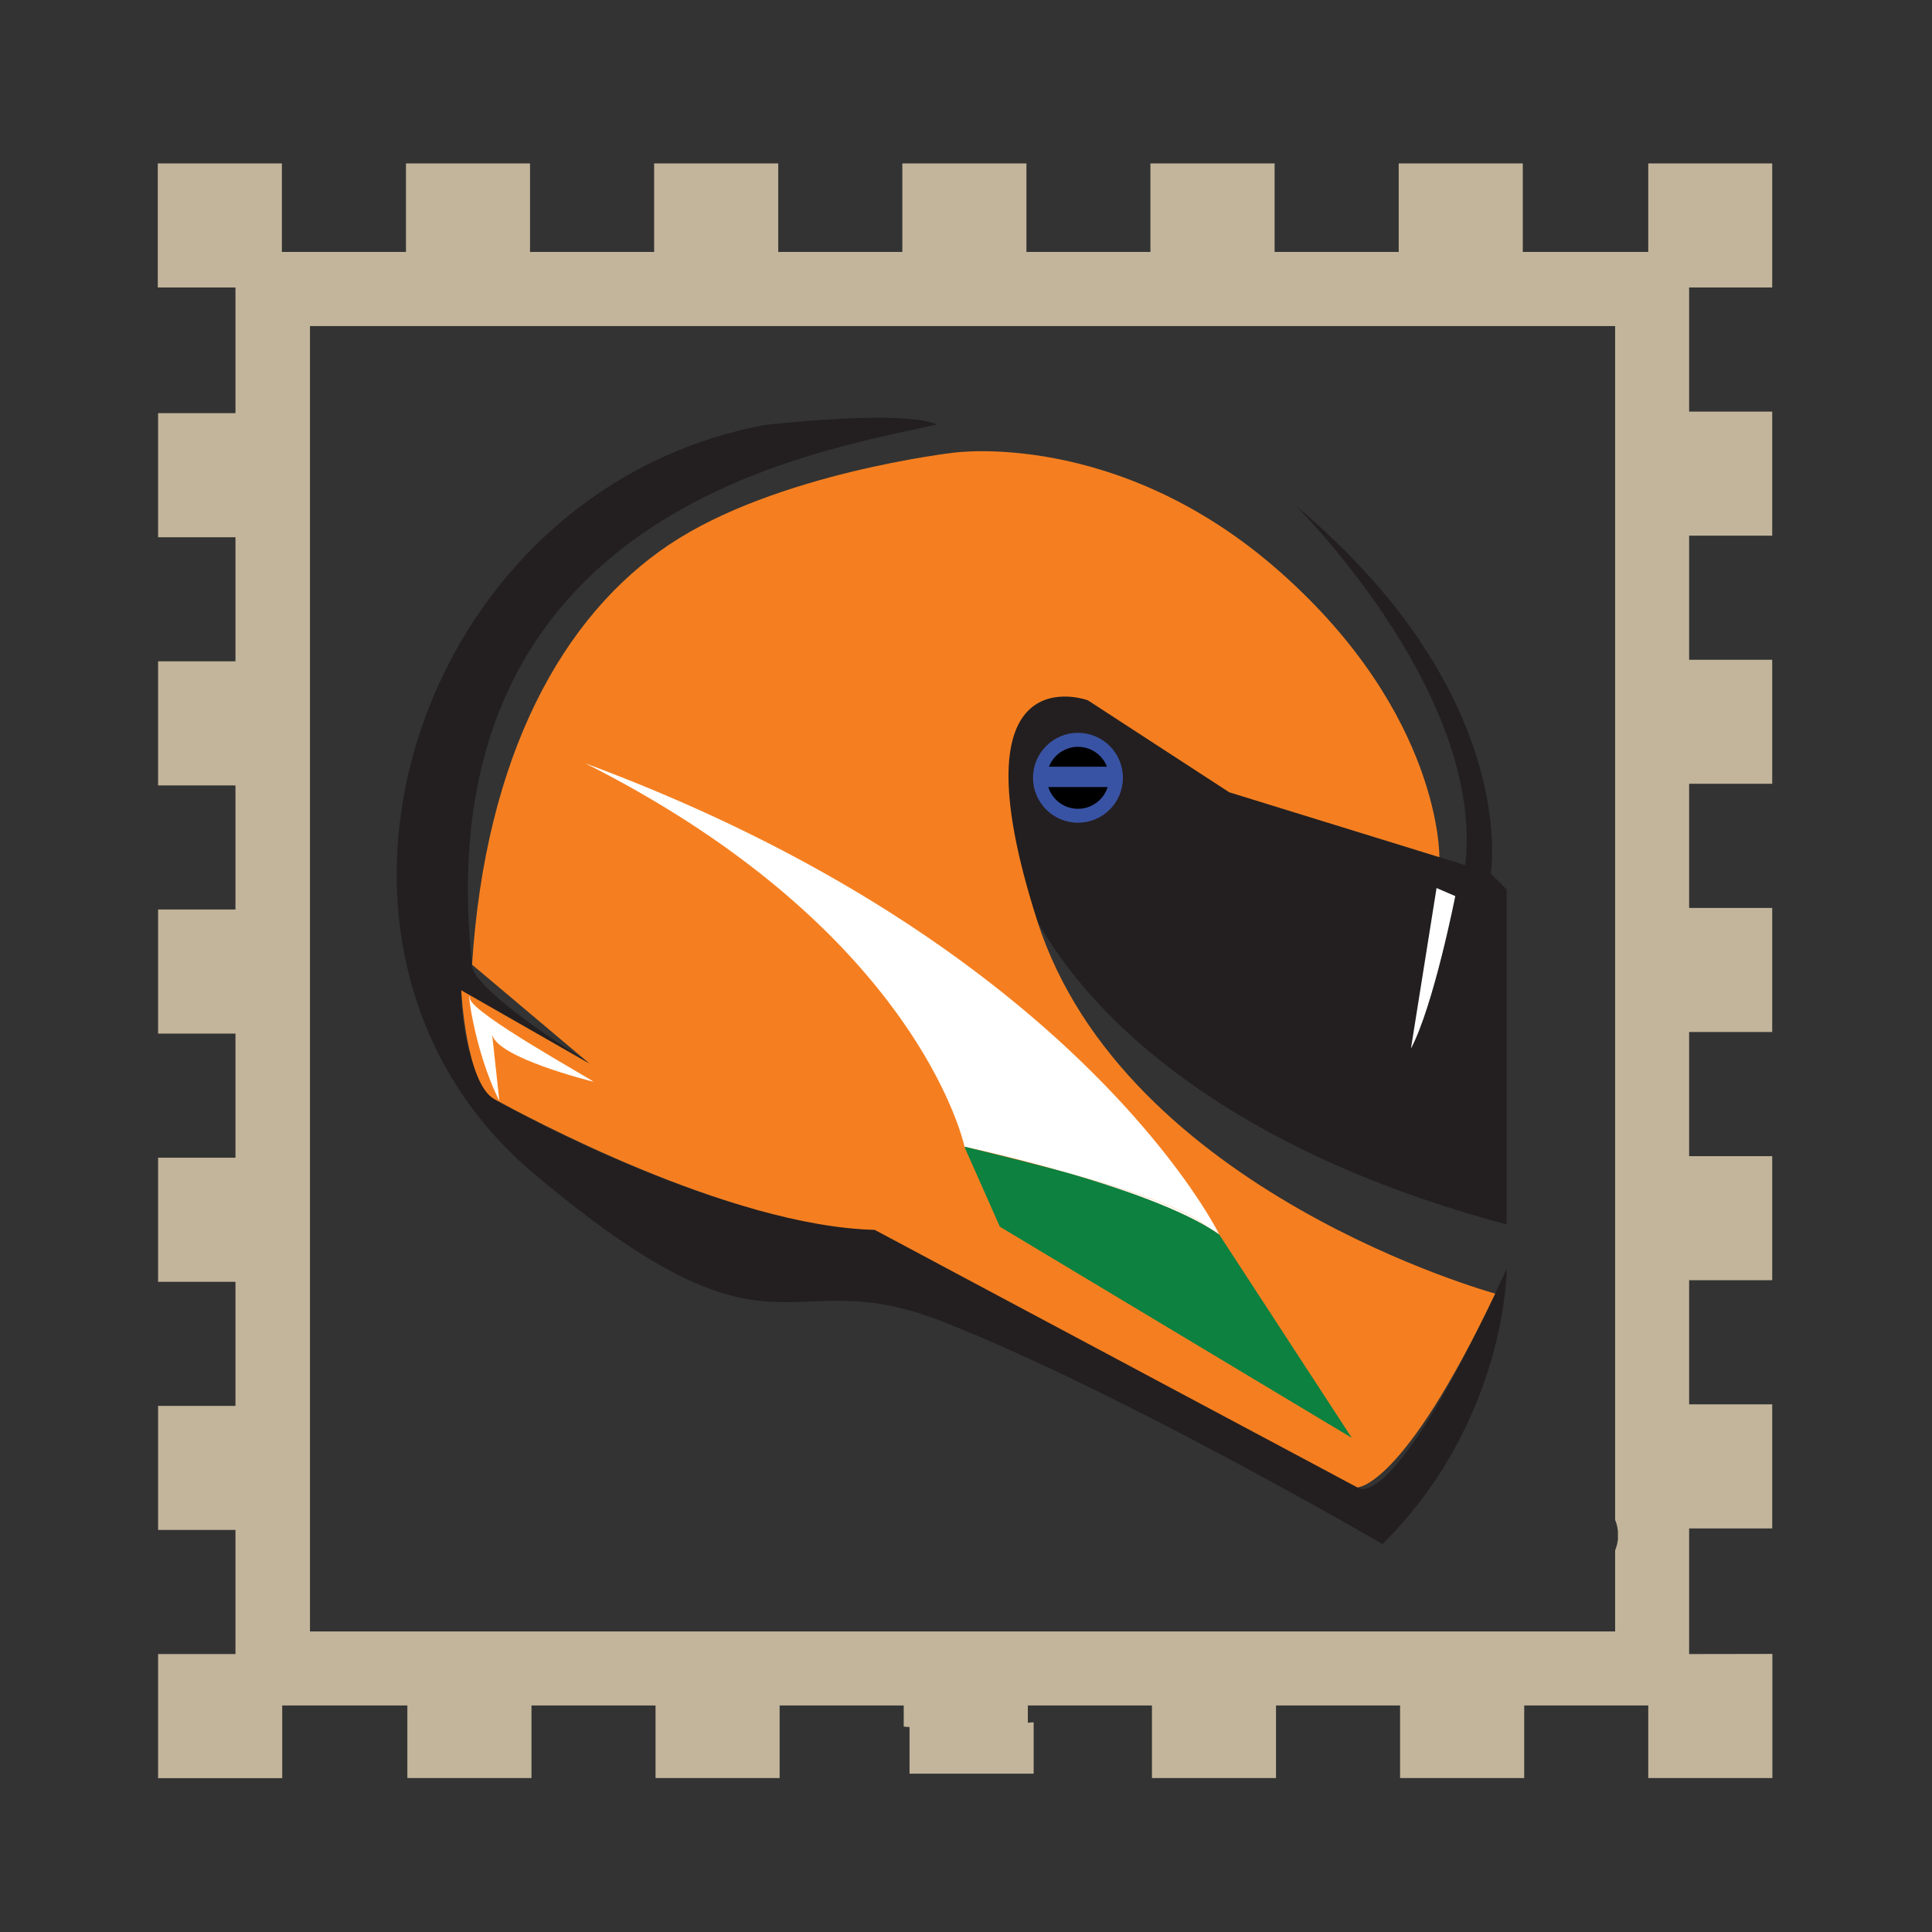<svg id="Layer_1" data-name="Layer 1" xmlns="http://www.w3.org/2000/svg" viewBox="0 0 574.35 574.35"><rect x="0" y="0" width="574.35" height="574.35" fill="#333333" stroke="none"/><defs><style>.cls-1{fill:#c2b59b;}.cls-2,.cls-5{fill:#fff;}.cls-2{opacity:0.25;}.cls-3{fill:#231f20;}.cls-4{fill:#f57f20;}.cls-6{fill:#0c8140;}.cls-7{fill:#3953a4;}</style></defs><title>Artboard 15</title><path class="cls-1" d="M482.69,454.4a3.07,3.07,0,0,0,0-.42c0-.23,0-.47-.07-.7s-.07-.45-.12-.68A10.11,10.11,0,0,0,482,451a2.67,2.67,0,0,0-.09-.26c0-.1-.08-.18-.11-.27v9.05a12.17,12.17,0,0,0,.64-2.1c0-.23.09-.46.12-.68s.05-.47.07-.7a3.07,3.07,0,0,0,0-.42c0-.21,0-.42,0-.62S482.7,454.61,482.69,454.4Zm0,0a3.07,3.07,0,0,0,0-.42c0-.23,0-.47-.07-.7s-.07-.45-.12-.68A10.11,10.11,0,0,0,482,451a2.67,2.67,0,0,0-.09-.26c0-.1-.08-.18-.11-.27v9.05a12.17,12.17,0,0,0,.64-2.1c0-.23.09-.46.12-.68s.05-.47.07-.7a3.07,3.07,0,0,0,0-.42c0-.21,0-.42,0-.62S482.7,454.61,482.69,454.4Zm0,0a3.07,3.07,0,0,0,0-.42c0-.23,0-.47-.07-.7s-.07-.45-.12-.68A10.11,10.11,0,0,0,482,451a2.67,2.67,0,0,0-.09-.26c0-.1-.08-.18-.11-.27v9.05a12.17,12.17,0,0,0,.64-2.1c0-.23.09-.46.12-.68s.05-.47.07-.7a3.07,3.07,0,0,0,0-.42c0-.21,0-.42,0-.62S482.7,454.61,482.69,454.4Zm0,0a3.07,3.07,0,0,0,0-.42c0-.23,0-.47-.07-.7s-.07-.45-.12-.68A10.11,10.11,0,0,0,482,451a2.67,2.67,0,0,0-.09-.26c0-.1-.08-.18-.11-.27v9.05a12.17,12.17,0,0,0,.64-2.1c0-.23.09-.46.12-.68s.05-.47.07-.7a3.07,3.07,0,0,0,0-.42c0-.21,0-.42,0-.62S482.7,454.61,482.69,454.4ZM270.39,512v15.29h36.9V512q-9.23.75-18.66.76Q279.42,512.71,270.39,512Zm212.3-57.58a3.07,3.07,0,0,0,0-.42c0-.23,0-.47-.07-.7s-.07-.45-.12-.68A10.11,10.11,0,0,0,482,451a2.67,2.67,0,0,0-.09-.26c0-.1-.08-.18-.11-.27v9.05a12.17,12.17,0,0,0,.64-2.1c0-.23.09-.46.12-.68s.05-.47.07-.7a3.07,3.07,0,0,0,0-.42c0-.21,0-.42,0-.62S482.7,454.61,482.69,454.4Zm0,0a3.07,3.07,0,0,0,0-.42c0-.23,0-.47-.07-.7s-.07-.45-.12-.68A10.11,10.11,0,0,0,482,451a2.67,2.67,0,0,0-.09-.26c0-.1-.08-.18-.11-.27v9.05a12.17,12.17,0,0,0,.64-2.1c0-.23.09-.46.12-.68s.05-.47.07-.7a3.07,3.07,0,0,0,0-.42c0-.21,0-.42,0-.62S482.7,454.61,482.69,454.4Zm0,0a3.07,3.07,0,0,0,0-.42c0-.23,0-.47-.07-.7s-.07-.45-.12-.68A10.11,10.11,0,0,0,482,451a2.67,2.67,0,0,0-.09-.26c0-.1-.08-.18-.11-.27v9.05a12.17,12.17,0,0,0,.64-2.1c0-.23.09-.46.12-.68s.05-.47.07-.7a3.07,3.07,0,0,0,0-.42c0-.21,0-.42,0-.62S482.7,454.61,482.69,454.4Z"/><path class="cls-1" d="M502.15,491.72V454.38h24.7v-36.9h-24.7V380.59h24.7V343.7h-24.7V306.8h24.7V269.92h-24.7V233h24.7V196.14h-24.7v-36.9h24.7V122.36h-24.7V85.47h24.7V48.58H490V74.9H452.7V48.58H415.81V74.9H378.92V48.58H342V74.9H305.14V48.58H268.25V74.9H231.36V48.58h-36.9V74.9H157.57V48.58H120.69V74.9H83.8V48.58H46.9V85.47H70v37.35H47v36.89H70V196.6H47v36.89H70v36.89H47v36.89H70v36.89H47v36.9H70v36.88H47v36.89H70v36.89H47v36.9h36.9V507H121.1v21.58H158V507h36.88v21.58h36.89V507h36.89v6.29q9,.74,18.24.73,9.42,0,18.66-.76V507h36.89v21.58h36.88V507h36.89v21.58h36.9V507H490v21.58H526.9v-36.9Zm-22-6.72h-388V96.94h388V451.85c0,.09.08.17.11.27a2.67,2.67,0,0,1,.09.26,10.11,10.11,0,0,1,.44,1.57c.05.23.09.46.12.68s.05.47.07.7a3.07,3.07,0,0,1,0,.42c0,.21,0,.42,0,.63s0,.41,0,.62a3.07,3.07,0,0,1,0,.42c0,.23,0,.47-.07.7s-.07.45-.12.68a12.17,12.17,0,0,1-.64,2.1Z"/><path class="cls-2" d="M329.16,366.21c27.59,7.62,30.44,11.07,33.52,13.07C354.34,374.24,341,369.66,329.16,366.21Z"/><path class="cls-2" d="M365.19,380.93q-1-.69-2.07-1.38a8.38,8.38,0,0,0,1.12.57,2.15,2.15,0,0,1,.94.8Z"/><path class="cls-3" d="M278.49,126.18C244.24,134.13,125.75,151,140.33,286.77c0,0-3,5.76,38,31.19L137.12,294.4s-.54,21.69,9.9,32.39c0,0,63.44,36.68,113,38.82,0,0,35.07,14.72,143.48,76.56,0,0,9.91,10.44,44.44-65.05,0,0,0,45.24-36.94,81.91,0,0-77.19-45-130.71-66.12-48.19-19-47.95,17.85-121.45-43.9-79.43-66.72-36-203.32,68.7-222.69C227.5,126.32,268.14,121.6,278.49,126.18Z"/><path class="cls-3" d="M447.9,364V264.42l-4.73-4.75s9-53.07-57.91-109.28c0,0,56.21,55.68,50.33,106.81l-61-18.87a65.83,65.83,0,0,1-17.06-8.11l-19.36-12.91s-30.52-28.37-39.62,8S327.44,331.88,447.9,364Z"/><path class="cls-4" d="M427.9,254.82s.73-42.33-47.46-84.89-97.11-35.33-97.11-35.33-52.64,6.05-84.38,27.3-54.61,62.64-58.62,124.87l34.93,29.43-38.14-21.8s1.38,27.76,9.9,32.39,69.6,37.75,113,38.82l143.48,76.56s13.43.43,41-57.6c0,0-110.27-30.19-136.12-110.77s15-65.63,15-65.63l42.05,27.36Z"/><path class="cls-5" d="M148.45,327.29c-7.94-15.91-9.72-35.49-8.71-30.34.88,4.47,35.49,23.56,36.7,24.63,0,0,0,0,0,0-1.41-.35-28.57-7.16-30.13-14Z"/><path class="cls-5" d="M362.51,367.07a2.73,2.73,0,0,0-1.17-1,11.27,11.27,0,0,1-1.39-.7l-.54-.34c-3.82-2.48-7.36-6.75-41.54-16.19-15-4.36-28.1-7.27-30.7-7.83l-.21,0-.21-.05h0s-13.22-63.84-112.68-114C319.61,280.87,361.86,365.75,362.51,367.07Z"/><path class="cls-5" d="M359.41,365.05c-10.34-6.25-26.86-11.92-41.54-16.19C352.05,358.3,355.59,362.57,359.41,365.05Z"/><path class="cls-5" d="M362.52,367.09c-.81-.57-1.67-1.14-2.57-1.7a11.27,11.27,0,0,0,1.39.7,2.73,2.73,0,0,1,1.17,1Z"/><path class="cls-6" d="M401.87,427.46,297.24,364.68l-10.53-23.75h0l.21.05.21,0c12.34,3,22.42,5.55,30.7,7.83,14.68,4.27,31.2,9.94,41.54,16.19l.54.34c.9.56,1.76,1.13,2.57,1.7Z"/><circle class="cls-7" cx="320.46" cy="231.22" r="13.36"/><path d="M329.11,228H311.82a9.24,9.24,0,0,1,17.29,0Z"/><path d="M329.3,233.93a9.25,9.25,0,0,1-17.67,0Z"/><path class="cls-7" d="M329.7,231.22a9.35,9.35,0,0,1-.4,2.71H311.63a9.35,9.35,0,0,1-.4-2.71,9,9,0,0,1,.59-3.26h17.29A9.25,9.25,0,0,1,329.7,231.22Z"/><path class="cls-5" d="M427.06,264l5.57,2.39s-6.4,32.53-13.18,45.33Z"/></svg>